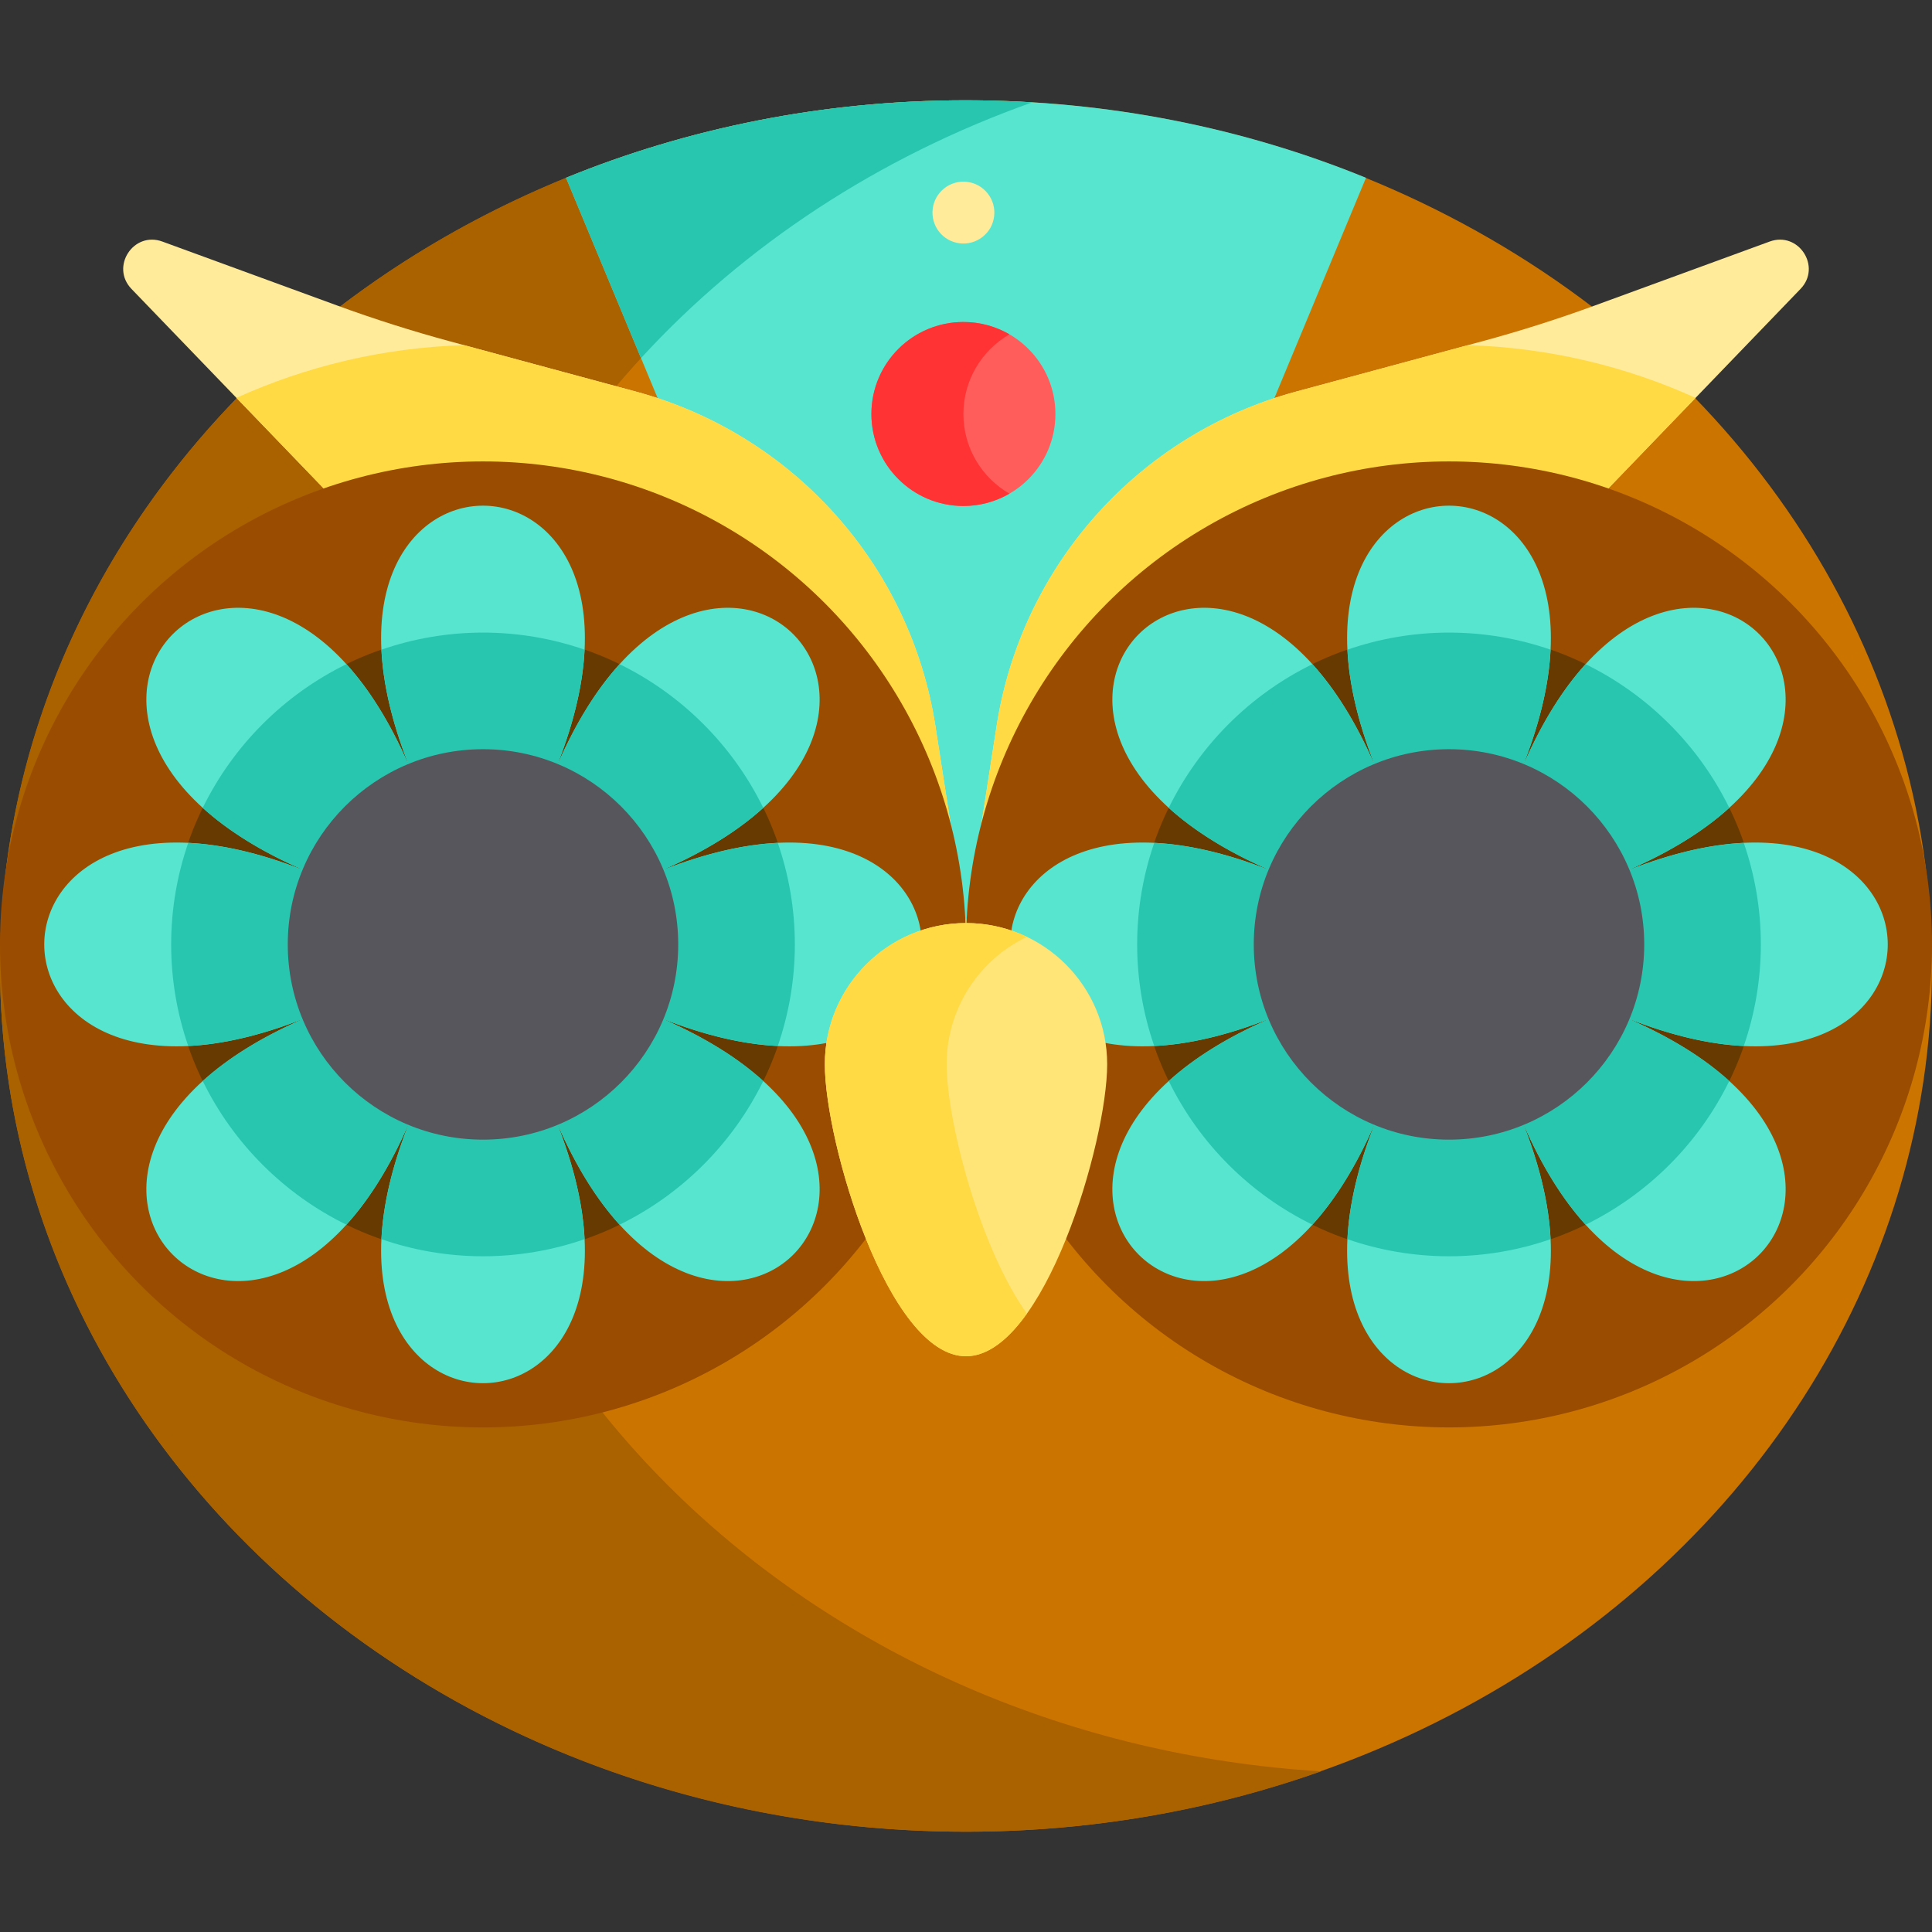 <?xml version="1.0" encoding="iso-8859-1"?>
<!-- Generator: Adobe Illustrator 19.0.0, SVG Export Plug-In . SVG Version: 6.00 Build 0)  -->
<svg version="1.1" id="Capa_1" xmlns="http://www.w3.org/2000/svg" xmlns:xlink="http://www.w3.org/1999/xlink" x="0px" y="0px"
	 viewBox="0 0 512 512" style="enable-background:new 0 0 512 512;" xml:space="preserve">
<rect x="0" y="0" width="512" height="512" fill="#333333" stroke="none"/>
<ellipse style="fill:#CC7400;" cx="256" cy="256" rx="256" ry="229.421"/>
<path style="fill:#AA6100;" d="M111.675,240.547c0-96.928,67.073-179.814,161.893-213.421c-5.806-0.352-11.662-0.548-17.568-0.548
	C114.615,26.579,0,129.294,0,256s114.615,229.421,256,229.421c33.229,0,64.977-5.676,94.107-16.001
	C216.919,461.329,111.675,361.96,111.675,240.547z"/>
<path style="fill:#57E5D0;" d="M256,302.015l105.999-254.9C329.699,33.93,293.809,26.579,256,26.579s-73.699,7.351-105.999,20.537
	L256,302.015z"/>
<path style="fill:#28C6AF;" d="M273.555,27.131c-5.803-0.352-11.652-0.552-17.555-0.552c-37.809,0-73.699,7.351-105.999,20.537
	l19.872,47.788C197.242,65.086,232.839,41.565,273.555,27.131z"/>
<g>
	<path style="fill:#FFEB99;" d="M256,244.618l8.108-52.214c6.621-42.639,37.737-77.377,79.392-88.634l49.044-13.254
		c10.175-2.75,20.226-5.94,30.124-9.561l46.308-16.94c7.658-2.802,13.835,6.68,8.178,12.554l-57.039,59.21L256,244.618z"/>
	<path style="fill:#FFEB99;" d="M256,244.618l-8.108-52.214c-6.621-42.639-37.737-77.377-79.392-88.634l-49.044-13.254
		c-10.175-2.75-20.226-5.94-30.124-9.561l-46.308-16.94c-7.658-2.802-13.835,6.68-8.178,12.554l57.039,59.21L256,244.618z"/>
</g>
<path style="fill:#FFDA44;" d="M449.339,105.439c-18.498-8.377-38.877-13.304-60.31-13.973l-45.53,12.304
	c-41.655,11.258-72.771,45.996-79.392,88.634L256,244.618l164.113-108.84L449.339,105.439z"/>
<circle style="fill:#9A4C00;" cx="384" cy="250.282" r="128"/>
<path style="fill:#663A00;" d="M384,332.925c-45.568,0-82.641-37.073-82.641-82.641s37.073-82.641,82.641-82.641
	s82.641,37.072,82.641,82.641S429.568,332.925,384,332.925z"/>
<path style="fill:#57E5D0;" d="M365.195,295.683c-39.145,94.504-121.097,12.551-26.594-26.594c-94.504,39.145-94.504-76.754,0-37.61
	c-94.504-39.145-12.551-121.097,26.594-26.594c-39.145-94.504,76.754-94.504,37.61,0c39.145-94.504,121.097-12.551,26.594,26.594
	c94.504-39.145,94.504,76.754,0,37.61c94.504,39.145,12.551,121.097-26.594,26.594C441.95,390.185,326.05,390.185,365.195,295.683z"
	/>
<path style="fill:#28C6AF;" d="M429.399,231.479c12.581-5.211,22.032-11.181,28.876-17.392
	c-8.092-16.536-21.542-29.987-38.079-38.079c-6.211,6.843-12.18,16.295-17.392,28.876c5.215-12.59,7.657-23.485,8.102-32.721
	c-8.441-2.915-17.487-4.521-26.906-4.521c-9.419,0-18.466,1.606-26.906,4.521c0.445,9.236,2.887,20.131,8.102,32.721
	c-5.211-12.581-11.181-22.032-17.392-28.876c-16.536,8.091-29.988,21.542-38.079,38.079c6.843,6.211,16.295,12.181,28.876,17.392
	c-12.59-5.215-23.486-7.657-32.722-8.102c-2.915,8.441-4.521,17.487-4.521,26.906c0,9.419,1.606,18.466,4.521,26.907
	c9.236-0.445,20.131-2.887,32.722-8.102c-12.581,5.211-22.032,11.181-28.876,17.392c8.092,16.536,21.542,29.987,38.079,38.079
	c6.211-6.844,12.18-16.295,17.392-28.876c-5.215,12.59-7.657,23.486-8.102,32.721c8.441,2.915,17.487,4.521,26.906,4.521
	c9.419,0,18.466-1.606,26.906-4.521c-0.445-9.236-2.887-20.131-8.102-32.721c5.211,12.581,11.181,22.032,17.392,28.876
	c16.536-8.091,29.988-21.542,38.079-38.079c-6.843-6.211-16.295-12.18-28.876-17.392c12.59,5.215,23.486,7.657,32.722,8.102
	c2.915-8.441,4.521-17.487,4.521-26.907c0-9.419-1.606-18.466-4.521-26.906C452.884,223.821,441.989,226.264,429.399,231.479z"/>
<circle style="fill:#57565C;" cx="384" cy="250.282" r="51.736"/>
<circle style="fill:#FF5C5C;" cx="255.31" cy="109.714" r="24.381"/>
<path style="fill:#FF3333;" d="M255.313,109.714c0-9.022,4.905-16.895,12.19-21.111c-3.587-2.076-7.748-3.27-12.19-3.27
	c-13.465,0-24.381,10.916-24.381,24.381s10.916,24.381,24.381,24.381c4.442,0,8.603-1.194,12.19-3.27
	C260.219,126.609,255.313,118.737,255.313,109.714z"/>
<path style="fill:#FFDA44;" d="M62.661,105.439l29.226,30.339L256,244.618l-8.108-52.214c-6.621-42.639-37.737-77.377-79.392-88.634
	l-45.53-12.304C101.538,92.135,81.159,97.062,62.661,105.439z"/>
<circle style="fill:#9A4C00;" cx="128" cy="250.282" r="128"/>
<path style="fill:#663A00;" d="M128,332.925c-45.568,0-82.641-37.073-82.641-82.641S82.432,167.642,128,167.642
	s82.641,37.072,82.641,82.641S173.568,332.925,128,332.925z"/>
<path style="fill:#57E5D0;" d="M109.195,295.683c-39.145,94.504-121.097,12.551-26.594-26.594c-94.504,39.145-94.504-76.754,0-37.61
	c-94.504-39.145-12.551-121.097,26.594-26.594c-39.145-94.504,76.754-94.504,37.61,0c39.145-94.504,121.097-12.551,26.594,26.594
	c94.504-39.145,94.504,76.754,0,37.61c94.504,39.145,12.551,121.097-26.594,26.594C185.95,390.185,70.05,390.185,109.195,295.683z"
	/>
<path style="fill:#28C6AF;" d="M173.399,231.479c12.581-5.211,22.032-11.181,28.876-17.392
	c-8.092-16.536-21.542-29.987-38.079-38.079c-6.211,6.843-12.18,16.295-17.392,28.876c5.215-12.59,7.657-23.485,8.102-32.721
	c-8.441-2.915-17.487-4.521-26.906-4.521c-9.419,0-18.466,1.606-26.906,4.521c0.445,9.236,2.887,20.131,8.102,32.721
	c-5.211-12.581-11.181-22.032-17.392-28.876c-16.536,8.091-29.988,21.542-38.079,38.079c6.843,6.211,16.295,12.181,28.876,17.392
	c-12.59-5.215-23.486-7.657-32.722-8.102c-2.915,8.441-4.521,17.487-4.521,26.906c0,9.419,1.606,18.466,4.521,26.907
	c9.236-0.445,20.131-2.887,32.722-8.102c-12.581,5.211-22.032,11.181-28.876,17.392c8.092,16.536,21.542,29.987,38.079,38.079
	c6.211-6.844,12.18-16.295,17.392-28.876c-5.215,12.59-7.657,23.486-8.102,32.721c8.441,2.915,17.487,4.521,26.906,4.521
	s18.466-1.606,26.906-4.521c-0.445-9.236-2.887-20.131-8.102-32.721c5.211,12.581,11.181,22.032,17.392,28.876
	c16.536-8.091,29.988-21.542,38.079-38.079c-6.844-6.211-16.295-12.18-28.876-17.392c12.59,5.215,23.486,7.657,32.722,8.102
	c2.915-8.441,4.521-17.487,4.521-26.907c0-9.419-1.606-18.466-4.521-26.906C196.884,223.821,185.989,226.264,173.399,231.479z"/>
<circle style="fill:#57565C;" cx="128" cy="250.282" r="51.736"/>
<path style="fill:#FFE477;" d="M293.413,282.032c0,20.663-16.751,77.389-37.413,77.389c-20.662,0-37.413-56.727-37.413-77.389
	s16.751-37.413,37.413-37.413C276.662,244.619,293.413,261.368,293.413,282.032z"/>
<path style="fill:#FFDA44;" d="M272.14,248.271c-4.887-2.341-10.359-3.653-16.14-3.653c-20.663,0-37.413,16.751-37.413,37.413
	S235.338,359.42,256,359.42c5.779,0,11.253-4.44,16.14-11.287c-12.583-17.628-21.274-51.22-21.274-66.103
	C250.866,267.149,259.556,254.297,272.14,248.271z"/>
<path style="fill:#FFEB99;" d="M257.507,64.244c-2.076,0.577-4.344,0.298-6.226-0.757c-1.885-1.065-3.292-2.865-3.871-4.951
	c-0.577-2.076-0.299-4.344,0.766-6.228c1.065-1.885,2.865-3.292,4.941-3.869c2.086-0.579,4.354-0.302,6.239,0.764
	c1.875,1.068,3.282,2.868,3.859,4.944c0.579,2.086,0.301,4.354-0.754,6.236C261.392,62.256,259.593,63.664,257.507,64.244z"/>
<g>
</g>
<g>
</g>
<g>
</g>
<g>
</g>
<g>
</g>
<g>
</g>
<g>
</g>
<g>
</g>
<g>
</g>
<g>
</g>
<g>
</g>
<g>
</g>
<g>
</g>
<g>
</g>
<g>
</g>
</svg>
